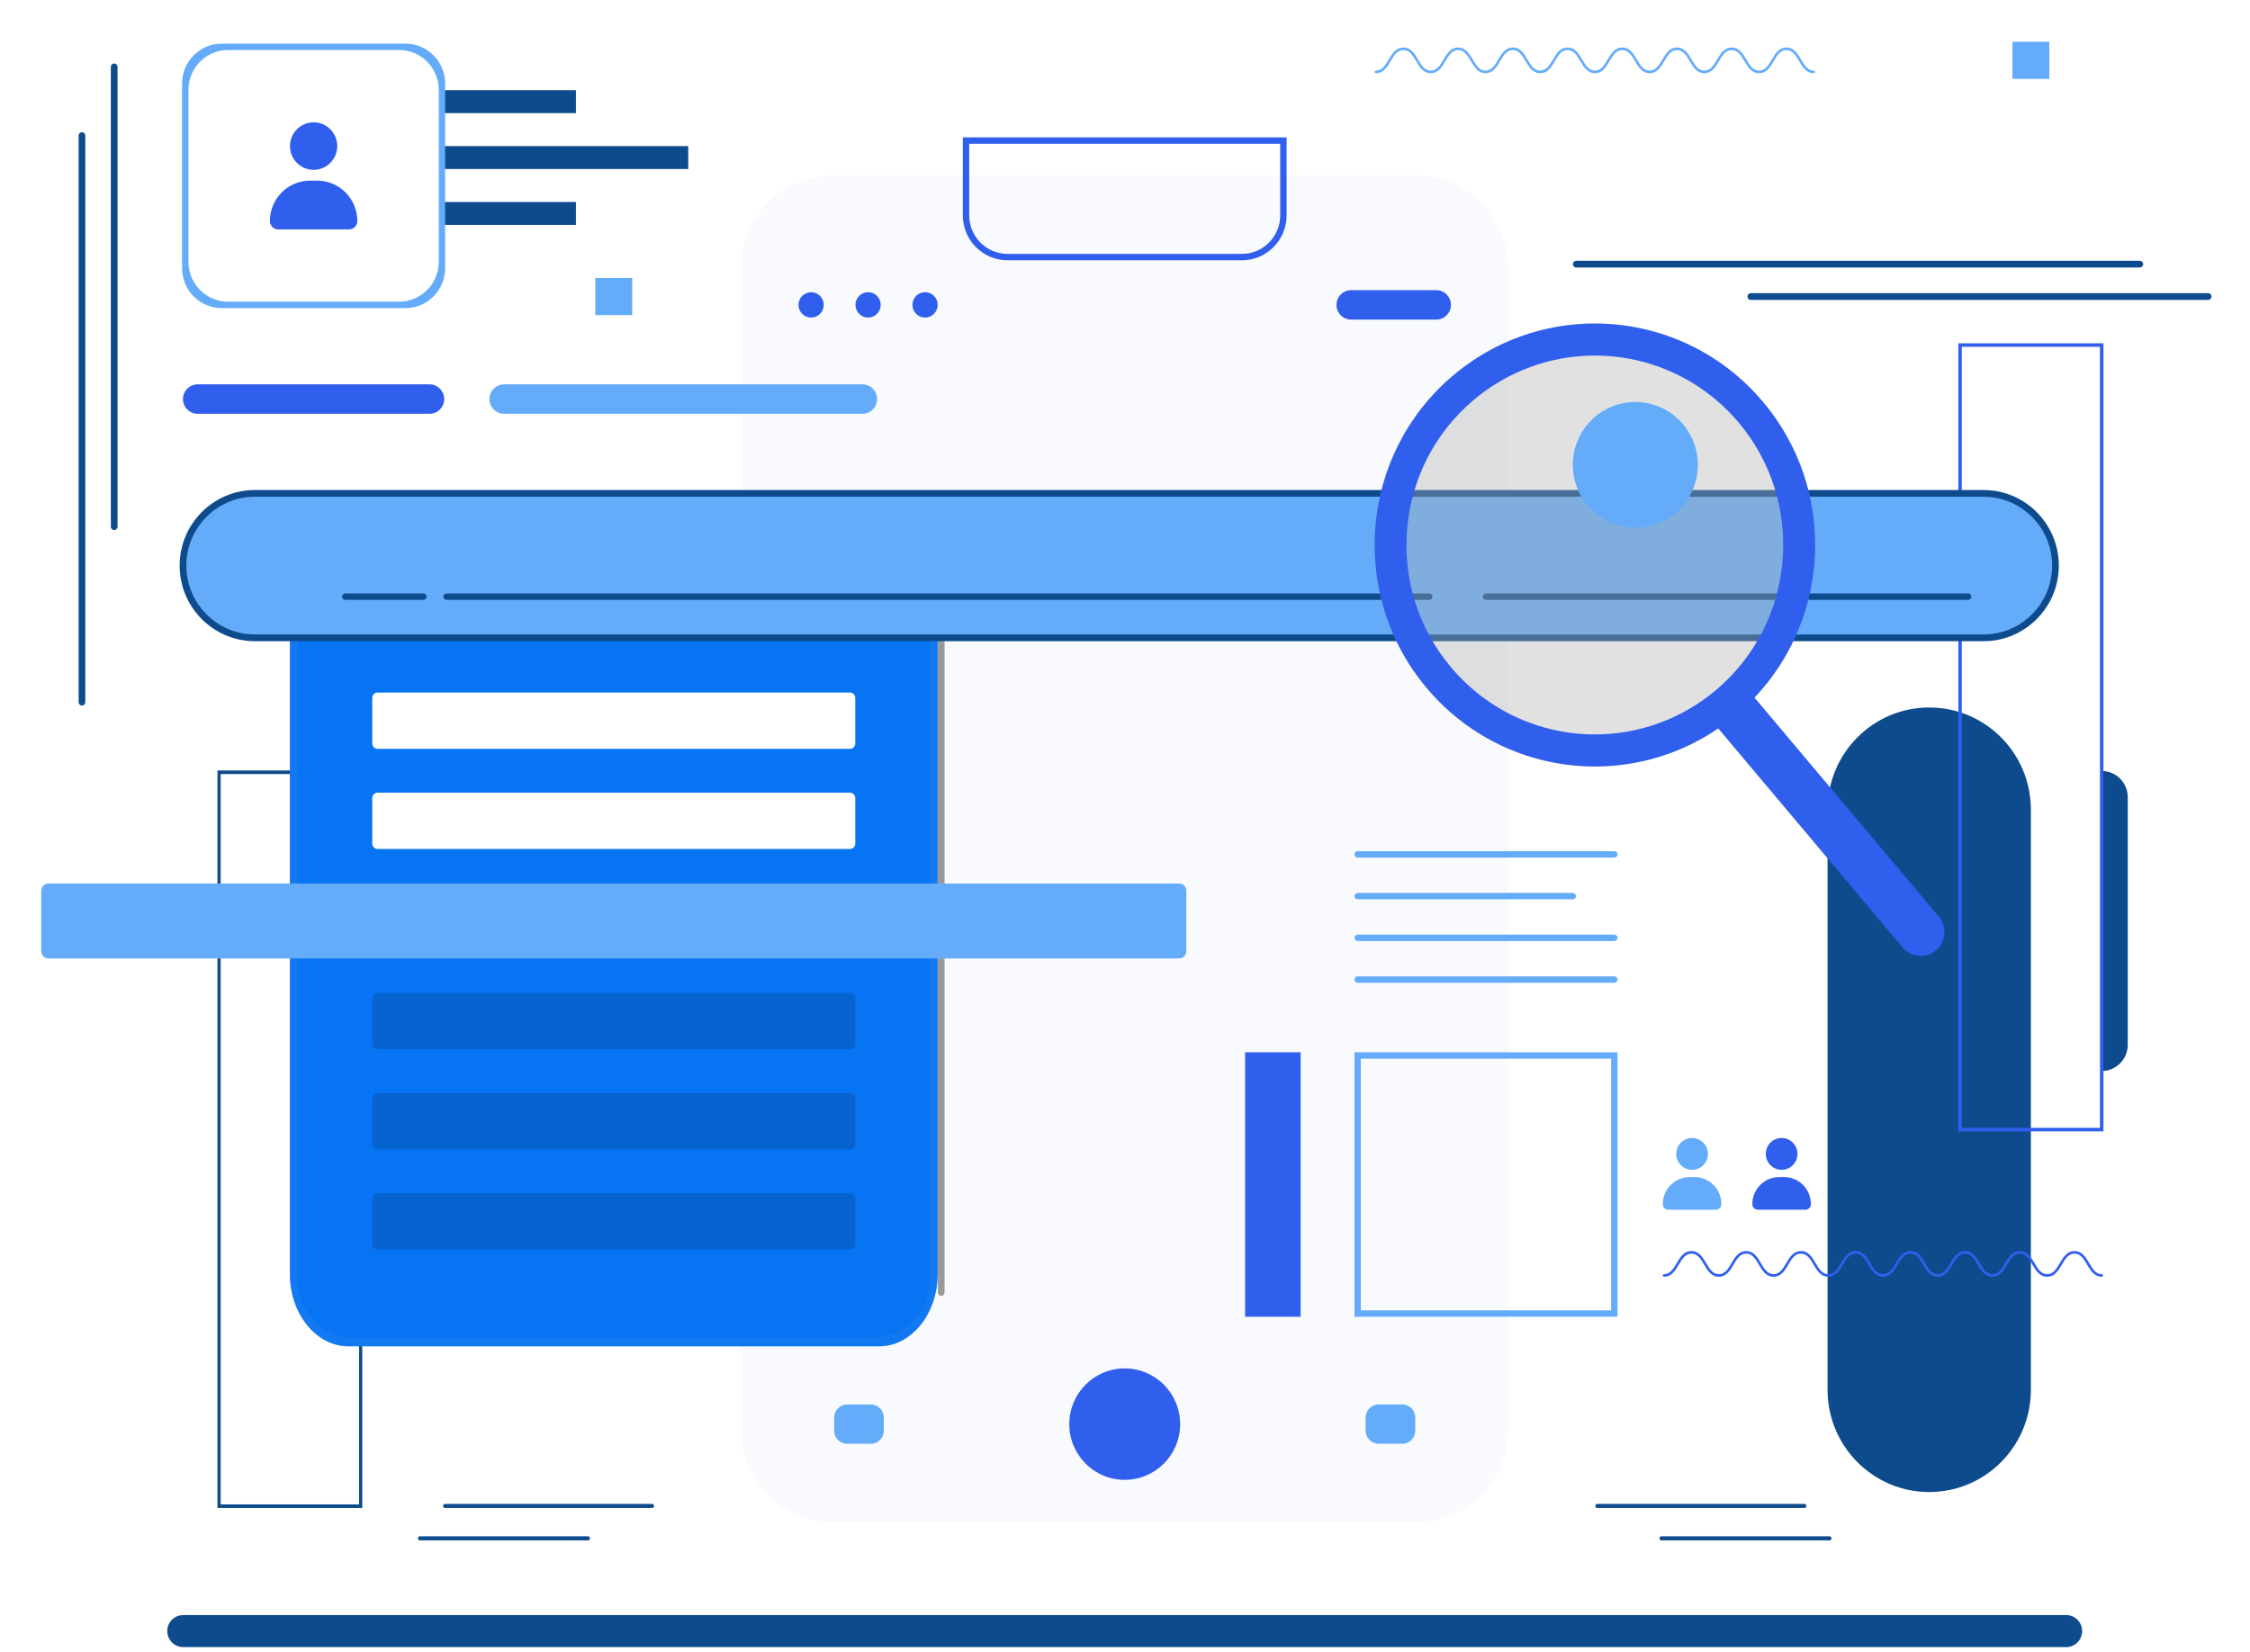 <svg viewBox="0 0 648 476" fill="none" xmlns="http://www.w3.org/2000/svg">
<g clip-path="url(#clip0)">
<path d="M612.79 229.637V300.986C612.79 305.154 609.43 308.532 605.285 308.532V222.09C609.43 222.09 612.79 225.469 612.79 229.637Z" fill="#0E4B8D"/>
<path d="M555.617 429.809C539.447 429.809 526.34 416.629 526.34 400.369V233.245C526.34 216.985 539.447 203.804 555.617 203.804C571.785 203.804 584.893 216.985 584.893 233.245V400.369C584.893 416.629 571.785 429.809 555.617 429.809Z" fill="#0E4B8D"/>
<path d="M595.065 474.48H52.768C50.233 474.48 48.178 472.414 48.178 469.864C48.178 467.315 50.233 465.249 52.768 465.249H595.065C597.601 465.249 599.655 467.315 599.655 469.864C599.655 472.414 597.601 474.48 595.065 474.48Z" fill="#0E4B8D"/>
<path d="M408.027 438.483H239.804C225.288 438.483 213.521 426.651 213.521 412.054V77.089C213.521 62.491 225.288 50.658 239.804 50.658H408.027C422.543 50.658 434.309 62.491 434.309 77.089V412.054C434.309 426.651 422.543 438.483 408.027 438.483Z" fill="#F8FAFD"/>
<path d="M277.294 39.58V62.043C277.294 69.18 283.068 74.986 290.165 74.986H357.668C364.765 74.986 370.539 69.18 370.539 62.043V39.58H277.294ZM279.13 41.427H368.703V62.043C368.703 68.162 363.753 73.14 357.668 73.14H290.165C284.081 73.14 279.13 68.162 279.13 62.043V41.427Z" fill="#305EED"/>
<path d="M250.799 415.904H243.981C241.916 415.904 240.241 414.22 240.241 412.143V408.352C240.241 406.274 241.916 404.591 243.981 404.591H250.799C252.865 404.591 254.539 406.274 254.539 408.352V412.143C254.539 414.22 252.865 415.904 250.799 415.904Z" fill="#64ACFA"/>
<path d="M403.85 415.904H397.033C394.967 415.904 393.293 414.22 393.293 412.143V408.352C393.293 406.274 394.967 404.591 397.033 404.591H403.85C405.915 404.591 407.59 406.274 407.59 408.352V412.143C407.59 414.22 405.915 415.904 403.85 415.904Z" fill="#64ACFA"/>
<path d="M323.917 426.299C332.734 426.299 339.88 419.113 339.88 410.248C339.88 401.383 332.734 394.195 323.917 394.195C315.102 394.195 307.955 401.383 307.955 410.248C307.955 419.113 315.102 426.299 323.917 426.299Z" fill="#305EED"/>
<path d="M413.647 92.07H389.124C386.795 92.07 384.905 90.17 384.905 87.827C384.905 85.484 386.795 83.585 389.124 83.585H413.647C415.977 83.585 417.865 85.484 417.865 87.827C417.865 90.17 415.977 92.07 413.647 92.07Z" fill="#305EED"/>
<path d="M233.602 91.48C235.608 91.48 237.235 89.844 237.235 87.827C237.235 85.809 235.608 84.173 233.602 84.173C231.595 84.173 229.969 85.809 229.969 87.827C229.969 89.844 231.595 91.48 233.602 91.48Z" fill="#305EED"/>
<path d="M250.009 91.48C252.015 91.48 253.642 89.844 253.642 87.827C253.642 85.809 252.015 84.173 250.009 84.173C248.003 84.173 246.376 85.809 246.376 87.827C246.376 89.844 248.003 91.48 250.009 91.48Z" fill="#305EED"/>
<path d="M266.415 91.48C268.422 91.48 270.048 89.844 270.048 87.827C270.048 85.809 268.422 84.173 266.415 84.173C264.409 84.173 262.782 85.809 262.782 87.827C262.782 89.844 264.409 91.48 266.415 91.48Z" fill="#305EED"/>
<path d="M165.869 25.98H127.938V32.58H165.869V25.98Z" fill="#0E4B8D"/>
<path d="M165.869 58.186H127.938V64.784H165.869V58.186Z" fill="#0E4B8D"/>
<path d="M198.214 42.083H127.938V48.682H198.214V42.083Z" fill="#0E4B8D"/>
<path d="M605.787 325.91H564V98.895H605.787V325.91ZM565.004 324.9H604.783V99.904H565.004V324.9Z" fill="#305EED"/>
<path d="M271.077 373.337C270.545 373.337 270.112 372.789 270.112 372.116V177.707C270.112 177.033 270.545 176.486 271.077 176.486C271.61 176.486 272.041 177.033 272.041 177.707V372.116C272.041 372.789 271.61 373.337 271.077 373.337Z" fill="black" fill-opacity="0.39"/>
<path d="M104.332 434.407H62.632V221.948H104.332V434.407ZM63.55 433.373H103.414V222.981H63.55V433.373Z" fill="#0E4B8D"/>
<path d="M100.512 66.08H80.126C78.803 66.08 77.73 65.001 77.73 63.669C77.73 57.241 82.912 52.031 89.303 52.031H91.336C97.728 52.031 102.909 57.241 102.909 63.669C102.909 65.001 101.836 66.08 100.512 66.08Z" fill="#305EED"/>
<path d="M90.321 48.928C94.08 48.928 97.128 45.863 97.128 42.083C97.128 38.302 94.08 35.237 90.321 35.237C86.561 35.237 83.514 38.302 83.514 42.083C83.514 45.863 86.561 48.928 90.321 48.928Z" fill="#305EED"/>
<path d="M494.158 348.488H480.493C479.606 348.488 478.887 347.765 478.887 346.873C478.887 342.564 482.36 339.072 486.645 339.072H488.007C492.291 339.072 495.764 342.564 495.764 346.873C495.764 347.765 495.045 348.488 494.158 348.488Z" fill="#64ACFA"/>
<path d="M487.324 336.993C489.844 336.993 491.887 334.938 491.887 332.404C491.887 329.87 489.844 327.816 487.324 327.816C484.804 327.816 482.761 329.87 482.761 332.404C482.761 334.938 484.804 336.993 487.324 336.993Z" fill="#64ACFA"/>
<path d="M519.942 348.488H506.277C505.39 348.488 504.671 347.765 504.671 346.873C504.671 342.564 508.144 339.072 512.428 339.072H513.79C518.075 339.072 521.548 342.564 521.548 346.873C521.548 347.765 520.829 348.488 519.942 348.488Z" fill="#305EED"/>
<path d="M513.107 336.993C515.627 336.993 517.67 334.938 517.67 332.404C517.67 329.87 515.627 327.816 513.107 327.816C510.587 327.816 508.545 329.87 508.545 332.404C508.545 334.938 510.587 336.993 513.107 336.993Z" fill="#305EED"/>
<path d="M123.718 119.203H56.919C54.589 119.203 52.7 117.303 52.7 114.96C52.7 112.617 54.589 110.718 56.919 110.718H123.718C126.048 110.718 127.938 112.617 127.938 114.96C127.938 117.303 126.048 119.203 123.718 119.203Z" fill="#305EED"/>
<g filter="url(#filter0_b)">
<path d="M251.435 386.839H102.098C92.263 386.839 84.29 378.821 84.29 368.93V162.446C84.29 160.237 86.081 158.446 88.29 158.446H265.243C267.452 158.446 269.243 160.237 269.243 162.446V368.93C269.243 378.821 261.27 386.839 251.435 386.839Z" fill="#0774F4"/>
<path d="M251.435 386.109H102.098C92.67 386.109 85.02 378.422 85.02 368.93V162.446C85.02 160.64 86.484 159.176 88.29 159.176H265.243C267.049 159.176 268.513 160.64 268.513 162.446V368.93C268.513 378.422 260.863 386.109 251.435 386.109Z" stroke="#3087ED" stroke-opacity="0.3" stroke-width="1.459"/>
</g>
<g filter="url(#filter1_b)">
<path d="M253.172 387.834H100.36C91.054 387.834 83.483 378.485 83.483 366.995V161.451C83.483 159.242 85.274 157.451 87.483 157.451H266.049C268.258 157.451 270.049 159.242 270.049 161.451V366.995C270.049 378.485 262.478 387.834 253.172 387.834ZM89.096 159.442C86.887 159.442 85.096 161.233 85.096 163.442V366.995C85.096 377.386 91.944 385.843 100.36 385.843H253.172C261.588 385.843 268.436 377.386 268.436 366.995V163.442C268.436 161.233 266.645 159.442 264.436 159.442H89.096Z" fill="#0774F4"/>
<path d="M253.172 387.104H100.36C91.593 387.104 84.213 378.233 84.213 366.995V161.451C84.213 159.645 85.677 158.181 87.483 158.181H266.049C267.855 158.181 269.319 159.645 269.319 161.451V366.995C269.319 378.233 261.939 387.104 253.172 387.104ZM89.096 158.713C86.484 158.713 84.367 160.83 84.367 163.442V366.995C84.367 377.638 91.404 386.573 100.36 386.573H253.172C262.128 386.573 269.165 377.638 269.165 366.995V163.442C269.165 160.83 267.048 158.713 264.436 158.713H89.096Z" stroke="#3087ED" stroke-opacity="0.3" stroke-width="1.459"/>
</g>
<path d="M244.778 215.718H108.756C107.905 215.718 107.216 215.024 107.216 214.169V201.041C107.216 200.186 107.905 199.492 108.756 199.492H244.778C245.629 199.492 246.319 200.186 246.319 201.041V214.169C246.319 215.024 245.629 215.718 244.778 215.718Z" fill="white"/>
<path d="M244.778 244.571H108.756C107.905 244.571 107.216 243.878 107.216 243.022V229.895C107.216 229.04 107.905 228.345 108.756 228.345H244.778C245.629 228.345 246.319 229.04 246.319 229.895V243.022C246.319 243.878 245.629 244.571 244.778 244.571Z" fill="white"/>
<path d="M339.598 276.098H13.936C12.8 276.098 11.879 275.172 11.879 274.03V256.594C11.879 255.451 12.8 254.525 13.936 254.525H339.598C340.735 254.525 341.656 255.451 341.656 256.594V274.03C341.656 275.172 340.735 276.098 339.598 276.098Z" fill="#64ACFA"/>
<path d="M244.778 302.278H108.756C107.905 302.278 107.216 301.584 107.216 300.728V287.602C107.216 286.746 107.905 286.052 108.756 286.052H244.778C245.629 286.052 246.319 286.746 246.319 287.602V300.728C246.319 301.584 245.629 302.278 244.778 302.278Z" fill="black" fill-opacity="0.15"/>
<path d="M244.778 331.131H108.756C107.905 331.131 107.216 330.438 107.216 329.582V316.455C107.216 315.599 107.905 314.906 108.756 314.906H244.778C245.629 314.906 246.319 315.599 246.319 316.455V329.582C246.319 330.438 245.629 331.131 244.778 331.131Z" fill="black" fill-opacity="0.15"/>
<path d="M244.778 359.984H108.756C107.905 359.984 107.216 359.291 107.216 358.435V345.308C107.216 344.453 107.905 343.759 108.756 343.759H244.778C245.629 343.759 246.319 344.453 246.319 345.308V358.435C246.319 359.291 245.629 359.984 244.778 359.984Z" fill="black" fill-opacity="0.15"/>
<path d="M248.373 119.203H145.166C142.837 119.203 140.948 117.303 140.948 114.96C140.948 112.617 142.837 110.718 145.166 110.718H248.373C250.703 110.718 252.593 112.617 252.593 114.96C252.593 117.303 250.703 119.203 248.373 119.203Z" fill="#64ACFA"/>
<path d="M571.292 183.735H73.385C61.961 183.735 52.7 174.422 52.7 162.934C52.7 151.446 61.961 142.133 73.385 142.133H571.292C582.716 142.133 591.976 151.446 591.976 162.934C591.976 174.422 582.716 183.735 571.292 183.735Z" fill="#64ACFA"/>
<path d="M571.291 184.704H73.385C61.448 184.704 51.735 174.938 51.735 162.934C51.735 150.929 61.448 141.163 73.385 141.163H571.291C583.229 141.163 592.94 150.929 592.94 162.934C592.94 174.938 583.229 184.704 571.291 184.704ZM73.385 143.103C62.511 143.103 53.665 151.999 53.665 162.934C53.665 173.869 62.511 182.764 73.385 182.764H571.291C582.166 182.764 591.012 173.869 591.012 162.934C591.012 151.999 582.166 143.103 571.291 143.103H73.385Z" fill="#0E4B8D"/>
<path d="M121.923 172.801H99.422C98.915 172.801 98.504 172.388 98.504 171.878C98.504 171.368 98.915 170.954 99.422 170.954H121.923C122.43 170.954 122.841 171.368 122.841 171.878C122.841 172.388 122.43 172.801 121.923 172.801Z" fill="#0E4B8D"/>
<path d="M566.837 172.801H427.966C427.459 172.801 427.048 172.388 427.048 171.878C427.048 171.368 427.459 170.954 427.966 170.954H566.837C567.345 170.954 567.755 171.368 567.755 171.878C567.755 172.388 567.345 172.801 566.837 172.801Z" fill="#0E4B8D"/>
<path d="M411.62 172.801H128.603C128.096 172.801 127.685 172.388 127.685 171.878C127.685 171.368 128.096 170.954 128.603 170.954H411.62C412.128 170.954 412.538 171.368 412.538 171.878C412.538 172.388 412.128 172.801 411.62 172.801Z" fill="#0E4B8D"/>
<path d="M459.328 220.795C494.368 220.795 522.772 192.23 522.772 156.994C522.772 121.758 494.368 93.193 459.328 93.193C424.289 93.193 395.884 121.758 395.884 156.994C395.884 192.23 424.289 220.795 459.328 220.795Z" fill="#AEAEAE" fill-opacity="0.37"/>
<path d="M558.388 264.04L505.3 200.961C527.378 177.67 528.902 140.901 507.751 115.773C495.202 100.864 477.31 93.192 459.299 93.192C452.056 93.192 444.794 94.429 437.854 96.94C430.914 99.442 424.295 103.227 418.338 108.295C391.596 131.06 388.264 171.319 410.902 198.21C423.451 213.119 441.343 220.8 459.363 220.8C471.692 220.8 484.085 217.181 494.853 209.842L547.95 272.93C550.383 275.829 554.707 276.189 557.589 273.733C559.186 272.376 560.013 270.438 560.013 268.48C560.013 266.911 559.48 265.332 558.388 264.04ZM494.385 198.644C484.599 206.98 472.16 211.568 459.363 211.568C443.344 211.568 428.243 204.524 417.906 192.247C408.543 181.123 404.044 166.998 405.247 152.468C406.45 137.947 413.206 124.755 424.268 115.339C434.054 107.012 446.493 102.424 459.299 102.424C475.309 102.424 490.419 109.468 500.747 121.736C520.08 144.704 517.225 179.212 494.385 198.644Z" fill="#305EED"/>
<path d="M470.972 152.012C480.915 152.012 488.976 143.906 488.976 133.906C488.976 123.907 480.915 115.801 470.972 115.801C461.028 115.801 452.967 123.907 452.967 133.906C452.967 143.906 461.028 152.012 470.972 152.012Z" fill="#64ACFA"/>
<path d="M465.845 379.319H390.086V303.135H465.845V379.319ZM391.922 377.472H464.009V304.981H391.922V377.472Z" fill="#64ACFA"/>
<path d="M116.776 88.75H63.861C57.553 88.75 52.44 83.608 52.44 77.264V24.052C52.44 17.709 57.553 12.566 63.861 12.566H116.776C123.084 12.566 128.197 17.709 128.197 24.052V77.264C128.197 83.608 123.084 88.75 116.776 88.75ZM65.697 86.904H114.94C121.248 86.904 126.361 81.762 126.361 75.418V25.898C126.361 19.555 121.248 14.412 114.94 14.412H65.697C59.389 14.412 54.276 19.555 54.276 25.898V75.418C54.276 81.762 59.389 86.904 65.697 86.904Z" fill="#64ACFA"/>
<path d="M464.927 283.108H391.004C390.497 283.108 390.086 282.694 390.086 282.185C390.086 281.674 390.497 281.262 391.004 281.262H464.927C465.434 281.262 465.845 281.674 465.845 282.185C465.845 282.694 465.434 283.108 464.927 283.108Z" fill="#64ACFA"/>
<path d="M464.927 271.087H391.004C390.497 271.087 390.086 270.674 390.086 270.163C390.086 269.653 390.497 269.24 391.004 269.24H464.927C465.434 269.24 465.845 269.653 465.845 270.163C465.845 270.674 465.434 271.087 464.927 271.087Z" fill="#64ACFA"/>
<path d="M452.966 259.067H391.004C390.497 259.067 390.086 258.654 390.086 258.144C390.086 257.634 390.497 257.221 391.004 257.221H452.966C453.473 257.221 453.884 257.634 453.884 258.144C453.884 258.654 453.473 259.067 452.966 259.067Z" fill="#64ACFA"/>
<path d="M464.927 247.046H391.004C390.497 247.046 390.086 246.633 390.086 246.123C390.086 245.612 390.497 245.199 391.004 245.199H464.927C465.434 245.199 465.845 245.612 465.845 246.123C465.845 246.633 465.434 247.046 464.927 247.046Z" fill="#64ACFA"/>
<path d="M605.331 367.788C603.153 367.788 602.097 366.003 601.076 364.278C600.119 362.659 599.215 361.13 597.456 361.13C595.696 361.13 594.791 362.66 593.833 364.278C592.812 366.003 591.757 367.788 589.577 367.788C587.398 367.788 586.342 366.003 585.322 364.278C584.363 362.66 583.459 361.13 581.698 361.13C579.938 361.13 579.034 362.659 578.076 364.278C577.055 366.003 575.999 367.788 573.82 367.788C571.641 367.788 570.586 366.003 569.565 364.278C568.607 362.66 567.702 361.13 565.943 361.13C564.182 361.13 563.278 362.66 562.319 364.278C561.298 366.003 560.243 367.788 558.063 367.788C555.883 367.788 554.827 366.003 553.807 364.278C552.848 362.66 551.943 361.13 550.182 361.13C548.422 361.13 547.518 362.659 546.56 364.278C545.539 366.003 544.483 367.788 542.304 367.788C540.125 367.788 539.068 366.003 538.047 364.278C537.089 362.66 536.185 361.13 534.424 361.13C532.664 361.13 531.76 362.66 530.802 364.278C529.782 366.003 528.726 367.788 526.547 367.788C524.367 367.788 523.312 366.003 522.291 364.278C521.333 362.66 520.429 361.13 518.668 361.13C516.908 361.13 516.003 362.659 515.046 364.278C514.025 366.003 512.968 367.788 510.789 367.788C508.609 367.788 507.552 366.003 506.53 364.278C505.572 362.66 504.667 361.13 502.906 361.13C501.146 361.13 500.241 362.66 499.283 364.278C498.262 366.003 497.205 367.788 495.026 367.788C492.845 367.788 491.788 366.003 490.767 364.278C489.808 362.66 488.902 361.13 487.14 361.13C485.379 361.13 484.473 362.66 483.514 364.279C482.493 366.003 481.436 367.788 479.256 367.788C479.052 367.788 478.887 367.622 478.887 367.417C478.887 367.212 479.052 367.046 479.256 367.046C481.017 367.046 481.923 365.517 482.881 363.898C483.903 362.173 484.959 360.389 487.14 360.389C489.322 360.389 490.378 362.173 491.4 363.898C492.359 365.517 493.264 367.046 495.026 367.046C496.787 367.046 497.691 365.517 498.649 363.898C499.67 362.173 500.727 360.389 502.906 360.389C505.086 360.389 506.143 362.173 507.164 363.898C508.122 365.517 509.027 367.046 510.789 367.046C512.55 367.046 513.454 365.517 514.412 363.898C515.433 362.173 516.489 360.389 518.668 360.389C520.848 360.389 521.903 362.173 522.924 363.898C523.883 365.518 524.787 367.046 526.547 367.046C528.306 367.046 529.211 365.517 530.168 363.898C531.19 362.173 532.245 360.389 534.424 360.389C536.603 360.389 537.66 362.173 538.681 363.898C539.639 365.517 540.543 367.046 542.304 367.046C544.064 367.046 544.969 365.517 545.926 363.898C546.948 362.173 548.004 360.389 550.182 360.389C552.363 360.389 553.419 362.173 554.44 363.898C555.397 365.518 556.303 367.046 558.063 367.046C559.823 367.046 560.727 365.517 561.686 363.898C562.707 362.173 563.762 360.389 565.943 360.389C568.121 360.389 569.177 362.173 570.198 363.898C571.156 365.518 572.06 367.046 573.82 367.046C575.581 367.046 576.485 365.517 577.442 363.898C578.463 362.173 579.519 360.389 581.698 360.389C583.877 360.389 584.934 362.173 585.955 363.898C586.912 365.518 587.818 367.046 589.577 367.046C591.337 367.046 592.242 365.518 593.2 363.898C594.221 362.173 595.276 360.389 597.456 360.389C599.634 360.389 600.689 362.173 601.71 363.898C602.667 365.517 603.571 367.046 605.331 367.046C605.535 367.046 605.699 367.212 605.699 367.417C605.699 367.622 605.535 367.788 605.331 367.788Z" fill="#305EED"/>
<path d="M522.364 21.083C520.186 21.083 519.13 19.3 518.11 17.574C517.152 15.955 516.248 14.426 514.489 14.426C512.729 14.426 511.825 15.956 510.866 17.574C509.846 19.3 508.791 21.083 506.612 21.083C504.432 21.083 503.376 19.3 502.355 17.574C501.397 15.956 500.492 14.426 498.731 14.426C496.973 14.426 496.067 15.955 495.11 17.574C494.089 19.3 493.033 21.083 490.854 21.083C488.675 21.083 487.619 19.3 486.598 17.574C485.641 15.956 484.736 14.426 482.976 14.426C481.216 14.426 480.311 15.956 479.353 17.574C478.333 19.3 477.276 21.083 475.097 21.083C472.917 21.083 471.861 19.3 470.84 17.574C469.882 15.956 468.977 14.426 467.216 14.426C465.457 14.426 464.552 15.955 463.594 17.574C462.573 19.3 461.518 21.083 459.337 21.083C457.158 21.083 456.102 19.3 455.08 17.574C454.123 15.956 453.218 14.426 451.458 14.426C449.698 14.426 448.793 15.956 447.836 17.574C446.815 19.3 445.759 21.083 443.58 21.083C441.401 21.083 440.346 19.3 439.325 17.574C438.367 15.956 437.462 14.426 435.702 14.426C433.943 14.426 433.037 15.955 432.079 17.574C431.058 19.3 430.003 21.083 427.822 21.083C425.642 21.083 424.585 19.3 423.565 17.574C422.606 15.956 421.701 14.426 419.939 14.426C418.18 14.426 417.274 15.956 416.317 17.574C415.295 19.3 414.24 21.083 412.06 21.083C409.879 21.083 408.822 19.3 407.801 17.574C406.841 15.956 405.936 14.426 404.175 14.426C402.412 14.426 401.507 15.956 400.549 17.574C399.527 19.3 398.47 21.083 396.289 21.083C396.085 21.083 395.921 20.918 395.921 20.713C395.921 20.508 396.085 20.342 396.289 20.342C398.051 20.342 398.957 18.813 399.915 17.195C400.937 15.469 401.993 13.685 404.175 13.685C406.356 13.685 407.412 15.469 408.434 17.195C409.393 18.813 410.299 20.342 412.06 20.342C413.82 20.342 414.725 18.813 415.684 17.195C416.704 15.469 417.76 13.685 419.939 13.685C422.121 13.685 423.176 15.469 424.198 17.194C425.156 18.813 426.062 20.342 427.822 20.342C429.583 20.342 430.488 18.813 431.446 17.195C432.467 15.469 433.523 13.685 435.702 13.685C437.882 13.685 438.937 15.469 439.958 17.195C440.916 18.814 441.821 20.342 443.58 20.342C445.34 20.342 446.245 18.813 447.202 17.195C448.223 15.469 449.279 13.685 451.458 13.685C453.637 13.685 454.693 15.469 455.715 17.195C456.672 18.813 457.577 20.342 459.337 20.342C461.098 20.342 462.002 18.813 462.961 17.195C463.981 15.469 465.037 13.685 467.216 13.685C469.397 13.685 470.452 15.469 471.473 17.195C472.432 18.814 473.336 20.342 475.097 20.342C476.857 20.342 477.762 18.813 478.72 17.195C479.741 15.469 480.796 13.685 482.976 13.685C485.155 13.685 486.211 15.469 487.232 17.195C488.189 18.814 489.094 20.342 490.854 20.342C492.614 20.342 493.519 18.813 494.476 17.195C495.497 15.469 496.553 13.685 498.731 13.685C500.912 13.685 501.967 15.469 502.988 17.195C503.947 18.814 504.852 20.342 506.612 20.342C508.371 20.342 509.276 18.814 510.233 17.195C511.255 15.469 512.31 13.685 514.489 13.685C516.667 13.685 517.723 15.469 518.744 17.195C519.701 18.813 520.605 20.342 522.364 20.342C522.568 20.342 522.733 20.508 522.733 20.713C522.733 20.918 522.568 21.083 522.364 21.083Z" fill="#64ACFA"/>
<path d="M590.214 12.035H579.575V22.733H590.214V12.035Z" fill="#64ACFA"/>
<path d="M182.084 80.074H171.445V90.771H182.084V80.074Z" fill="#64ACFA"/>
<path d="M23.607 203.253C23.075 203.253 22.643 202.819 22.643 202.283V39.062C22.643 38.526 23.075 38.092 23.607 38.092C24.14 38.092 24.572 38.526 24.572 39.062V202.283C24.572 202.819 24.14 203.253 23.607 203.253Z" fill="#0E4B8D"/>
<path d="M32.885 152.695C32.352 152.695 31.92 152.26 31.92 151.725V19.263C31.92 18.727 32.352 18.293 32.885 18.293C33.417 18.293 33.849 18.727 33.849 19.263V151.725C33.849 152.26 33.417 152.695 32.885 152.695Z" fill="#0E4B8D"/>
<path d="M616.267 77.062H453.956C453.424 77.062 452.992 76.628 452.992 76.093C452.992 75.556 453.424 75.123 453.956 75.123H616.267C616.799 75.123 617.232 75.556 617.232 76.093C617.232 76.628 616.799 77.062 616.267 77.062Z" fill="#0E4B8D"/>
<path d="M635.954 86.393H504.231C503.699 86.393 503.267 85.958 503.267 85.422C503.267 84.887 503.699 84.452 504.231 84.452H635.954C636.487 84.452 636.919 84.887 636.919 85.422C636.919 85.958 636.487 86.393 635.954 86.393Z" fill="#0E4B8D"/>
<path d="M519.661 434.407H460.036C459.713 434.407 459.451 434.144 459.451 433.819C459.451 433.495 459.713 433.232 460.036 433.232H519.661C519.984 433.232 520.246 433.495 520.246 433.819C520.246 434.144 519.984 434.407 519.661 434.407Z" fill="#0E4B8D"/>
<path d="M526.895 443.736H478.506C478.183 443.736 477.921 443.472 477.921 443.148C477.921 442.823 478.183 442.56 478.506 442.56H526.895C527.217 442.56 527.479 442.823 527.479 443.148C527.479 443.472 527.217 443.736 526.895 443.736Z" fill="#0E4B8D"/>
<path d="M187.797 434.407H128.172C127.849 434.407 127.587 434.144 127.587 433.819C127.587 433.495 127.849 433.232 128.172 433.232H187.797C188.12 433.232 188.381 433.495 188.381 433.819C188.381 434.144 188.12 434.407 187.797 434.407Z" fill="#0E4B8D"/>
<path d="M169.33 443.736H120.94C120.617 443.736 120.355 443.472 120.355 443.148C120.355 442.823 120.617 442.56 120.94 442.56H169.33C169.652 442.56 169.914 442.823 169.914 443.148C169.914 443.472 169.652 443.736 169.33 443.736Z" fill="#0E4B8D"/>
<path d="M374.585 379.319V303.135H358.59V379.319H374.585Z" fill="#305EED"/>
</g>
<defs>
<filter id="filter0_b" x="-3.274" y="70.882" width="360.081" height="403.52" filterUnits="userSpaceOnUse" color-interpolation-filters="sRGB">
<feFlood flood-opacity="0" result="BackgroundImageFix"/>
<feGaussianBlur in="BackgroundImage" stdDeviation="43.782"/>
<feComposite in2="SourceAlpha" operator="in" result="effect1_backgroundBlur"/>
<feBlend mode="normal" in="SourceGraphic" in2="effect1_backgroundBlur" result="shape"/>
</filter>
<filter id="filter1_b" x="-4.08" y="69.887" width="361.693" height="405.51" filterUnits="userSpaceOnUse" color-interpolation-filters="sRGB">
<feFlood flood-opacity="0" result="BackgroundImageFix"/>
<feGaussianBlur in="BackgroundImage" stdDeviation="43.782"/>
<feComposite in2="SourceAlpha" operator="in" result="effect1_backgroundBlur"/>
<feBlend mode="normal" in="SourceGraphic" in2="effect1_backgroundBlur" result="shape"/>
</filter>
<clipPath id="clip0">
<rect width="648" height="476" fill="white"/>
</clipPath>
</defs>
</svg>
